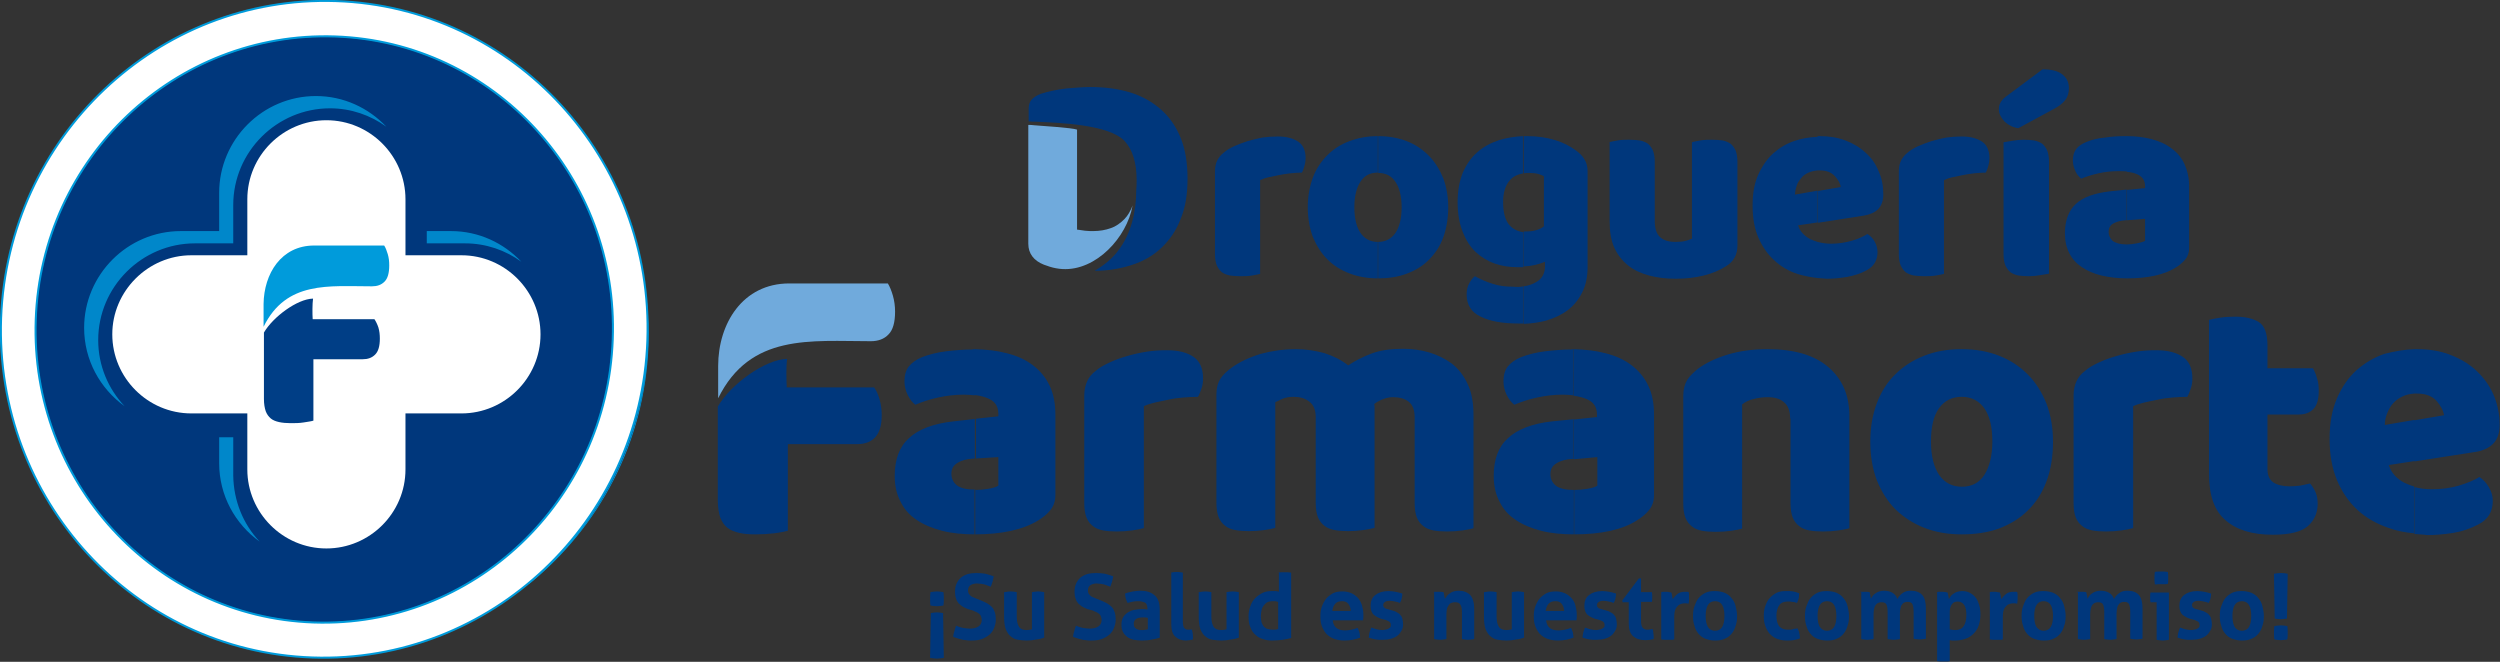 <!-- Generator: Adobe Illustrator 21.1.0, SVG Export Plug-In  -->
<svg version="1.1"
	 xmlns="http://www.w3.org/2000/svg" xmlns:xlink="http://www.w3.org/1999/xlink" xmlns:a="http://ns.adobe.com/AdobeSVGViewerExtensions/3.0/"
	 x="0px" y="0px" width="692.4px" height="183.3px" viewBox="0 0 692.4 183.3" style="enable-background:new 0 0 692.4 183.3;"
	 xml:space="preserve">
<rect x="0" y="0" width="692.4" height="183.3" fill="#333333" stroke="none"/>
<style type="text/css">
	.st0{fill-rule:evenodd;clip-rule:evenodd;fill:#00377C;}
	.st1{fill-rule:evenodd;clip-rule:evenodd;fill:#70AADC;}
	.st2{fill-rule:evenodd;clip-rule:evenodd;fill:#00377C;stroke:#009BDB;stroke-width:0.216;stroke-miterlimit:22.926;}
	.st3{fill-rule:evenodd;clip-rule:evenodd;fill:#FFFFFF;stroke:#009BDB;stroke-width:0.567;stroke-miterlimit:22.926;}
	.st4{fill-rule:evenodd;clip-rule:evenodd;fill:#FFFFFF;}
	.st5{fill-rule:evenodd;clip-rule:evenodd;fill:#003E86;}
	.st6{fill-rule:evenodd;clip-rule:evenodd;fill:#009BDB;}
	.st7{fill-rule:evenodd;clip-rule:evenodd;fill:#0087CA;}
</style>
<defs>
</defs>
<g>
	<g>
		<path class="st0" d="M668.7,147.9v-13c1.5,0.4,3.1,0.6,4.8,0.6c2.6,0,5.1-0.3,7.5-1c2.3-0.7,4.3-1.5,5.7-2.4
			c1,0.7,1.9,1.6,2.6,2.8c0.7,1.2,1.1,2.4,1.1,3.8c0,3-1.3,5.2-4.1,6.6c-2.1,1.1-4.4,1.9-6.9,2.3c-2.6,0.4-5,0.6-7.2,0.6
			C671,148,669.8,148,668.7,147.9L668.7,147.9z M668.7,127.8v-11.4l8.2-1.4c-0.2-1.3-0.9-2.6-2.1-4c-1.2-1.3-3-2-5.4-2
			c-0.2,0-0.5,0-0.7,0V96.7c0.2,0,0.5,0,0.7,0c3.4,0,6.5,0.5,9.3,1.6c2.8,1.1,5.2,2.5,7.2,4.4c2,1.9,3.6,4.1,4.7,6.6
			c1.1,2.6,1.7,5.4,1.7,8.4c0,2.2-0.6,4-1.8,5.2c-1.2,1.2-2.9,2-5.1,2.3L668.7,127.8z M668.7,96.7V109c-1.2,0.1-2.3,0.3-3.3,0.8
			c-1.1,0.5-2,1.2-2.7,2c-0.7,0.8-1.2,1.8-1.6,2.8c-0.4,1-0.6,2.1-0.6,3.1l8.2-1.4v11.4l-7.1,1.1c0.7,2.2,2.2,3.8,4.3,4.9
			c0.9,0.4,1.8,0.8,2.7,1v13c-2.5-0.2-4.9-0.7-7.1-1.5c-3.2-1.1-6.1-2.7-8.5-4.9c-2.4-2.2-4.3-4.9-5.7-8.2
			c-1.4-3.3-2.1-7.2-2.1-11.6c0-4.4,0.7-8.1,2.1-11.3s3.2-5.7,5.4-7.7c2.3-2,4.8-3.5,7.7-4.5C663.2,97.3,665.9,96.8,668.7,96.7
			L668.7,96.7z M543.3,148v-13.2l0.1,0c2.7,0,4.8-1.1,6.2-3.3c1.4-2.2,2.2-5.3,2.2-9.2c0-4-0.7-7-2.2-9.2c-1.5-2.1-3.6-3.2-6.3-3.2
			V96.7c3.8,0,7.2,0.6,10.3,1.8c3.1,1.2,5.7,2.9,8,5.2c2.2,2.2,3.9,4.9,5.2,8.1c1.2,3.2,1.8,6.7,1.8,10.5c0,4.1-0.6,7.8-1.8,11
			c-1.2,3.2-2.9,5.9-5.2,8.1c-2.2,2.2-4.9,3.8-8,5C550.5,147.5,547,148,543.3,148L543.3,148z M590.6,146.3c-0.6,0.2-1.7,0.4-3,0.6
			c-1.4,0.2-2.8,0.3-4.3,0.3c-1.4,0-2.7-0.1-3.8-0.3c-1.1-0.2-2.1-0.6-2.8-1.2c-0.8-0.6-1.4-1.4-1.8-2.4c-0.4-1-0.6-2.4-0.6-4v-29.8
			c0-1.5,0.3-2.8,0.8-3.9c0.5-1.1,1.3-2.1,2.4-2.9c1-0.9,2.3-1.6,3.8-2.3c1.5-0.7,3.1-1.3,4.9-1.8c1.7-0.5,3.5-0.9,5.4-1.2
			c1.9-0.3,3.7-0.4,5.6-0.4c3.1,0,5.5,0.6,7.3,1.8c1.8,1.2,2.7,3.2,2.7,6c0,0.9-0.1,1.8-0.4,2.7c-0.3,0.9-0.6,1.7-1,2.4
			c-1.4,0-2.7,0.1-4.1,0.2c-1.4,0.1-2.8,0.3-4.1,0.6c-1.4,0.3-2.6,0.5-3.8,0.8c-1.2,0.3-2.2,0.6-3,1V146.3L590.6,146.3z M628,129.9
			c0,1.7,0.5,2.9,1.6,3.7c1.1,0.7,2.6,1.1,4.5,1.1c1,0,2-0.1,3-0.2c1-0.2,1.9-0.4,2.7-0.6c0.6,0.7,1.1,1.5,1.5,2.4
			c0.4,0.9,0.6,2,0.6,3.2c0,2.5-0.9,4.6-2.7,6.2c-1.8,1.6-5.1,2.4-9.7,2.4c-5.7,0-10-1.3-13.1-4c-3.1-2.6-4.6-6.9-4.6-12.9V88.6
			c0.7-0.2,1.7-0.4,3-0.6c1.3-0.2,2.7-0.3,4.2-0.3c2.8,0,5,0.5,6.6,1.5c1.6,1,2.4,3.2,2.4,6.5v6.3h12.6c0.4,0.7,0.8,1.6,1.1,2.7
			c0.4,1.1,0.5,2.3,0.5,3.6c0,2.3-0.5,4-1.5,5s-2.3,1.5-4,1.5H628V129.9z M543.3,96.7v13.2c-2.7,0-4.8,1.1-6.3,3.2
			c-1.5,2.1-2.2,5.2-2.2,9.2c0,4,0.8,7.1,2.3,9.3c1.5,2.1,3.6,3.2,6.2,3.2V148c-3.8,0-7.2-0.6-10.3-1.8c-3.1-1.2-5.7-2.9-8-5.1
			c-2.2-2.2-3.9-4.9-5.2-8.1c-1.2-3.2-1.8-6.7-1.8-10.7c0-3.9,0.6-7.4,1.8-10.6c1.2-3.2,2.9-5.9,5.2-8.1c2.2-2.2,4.9-3.9,8-5.1
			C536,97.3,539.5,96.7,543.3,96.7L543.3,96.7z M435.9,148v-12.3h0c1.1,0,2.3-0.1,3.6-0.3c1.3-0.2,2.3-0.5,2.9-0.9v-7.9l-6.6,0.6
			v-11l6.5-0.7v-0.7c0-1.9-0.8-3.3-2.5-4.1c-1-0.5-2.4-0.9-4-1.1V96.7c3.2,0.1,6.1,0.4,8.7,1.1c2.9,0.7,5.3,1.8,7.3,3.3
			c2,1.5,3.6,3.4,4.7,5.7c1.1,2.3,1.6,5,1.6,8.1v22.2c0,1.7-0.5,3.1-1.4,4.2c-0.9,1.1-2,2-3.3,2.8C449.4,146.7,443.5,148,435.9,148
			L435.9,148L435.9,148z M495.8,115.9c0-2.1-0.6-3.6-1.7-4.5c-1.1-1-2.7-1.4-4.6-1.4c-1.3,0-2.6,0.2-3.8,0.5
			c-1.3,0.3-2.3,0.8-3.2,1.5v34.4c-0.6,0.2-1.7,0.4-3,0.6c-1.4,0.2-2.8,0.3-4.3,0.3c-1.4,0-2.7-0.1-3.8-0.3
			c-1.1-0.2-2.1-0.6-2.8-1.2c-0.8-0.6-1.4-1.4-1.8-2.4c-0.4-1-0.6-2.4-0.6-4v-29.8c0-1.8,0.4-3.2,1.1-4.4c0.7-1.1,1.8-2.1,3-3.1
			c2.2-1.6,4.9-2.9,8.2-3.9c3.3-1,7-1.5,11-1.5c7.3,0,12.9,1.6,16.8,4.9c3.9,3.3,5.9,7.8,5.9,13.6v31.1c-0.6,0.2-1.7,0.4-3,0.6
			c-1.4,0.2-2.8,0.3-4.3,0.3c-1.4,0-2.7-0.1-3.8-0.3c-1.1-0.2-2.1-0.6-2.8-1.2c-0.8-0.6-1.4-1.4-1.8-2.4c-0.4-1-0.6-2.4-0.6-4V115.9
			z M270,135.7c1.1,0,2.3-0.1,3.6-0.3c1.3-0.2,2.3-0.5,2.9-0.9v-7.9L270,127v-11l6.5-0.7v-0.7c0-1.9-0.8-3.3-2.5-4.1
			c-1-0.5-2.4-0.9-4-1.1V96.7c3.2,0.1,6.1,0.4,8.7,1.1c2.9,0.7,5.3,1.8,7.3,3.3c2,1.5,3.6,3.4,4.7,5.7c1.1,2.3,1.6,5,1.6,8.1v22.2
			c0,1.7-0.5,3.1-1.4,4.2c-0.9,1.1-2,2-3.3,2.8c-4.2,2.6-10.1,3.9-17.7,3.9V135.7L270,135.7z M435.9,96.7v12.8
			c-0.9-0.1-2-0.2-3.1-0.2c-2.4,0-4.8,0.3-7.1,0.8c-2.3,0.5-4.4,1.2-6.3,2c-0.8-0.6-1.5-1.5-2.1-2.7c-0.6-1.2-0.9-2.5-0.9-3.8
			c0-1.7,0.4-3.1,1.2-4.1c0.8-1,2-1.9,3.7-2.6c1.9-0.7,4.1-1.3,6.6-1.6c2.5-0.3,4.9-0.5,7.2-0.5C435.4,96.7,435.7,96.7,435.9,96.7
			L435.9,96.7z M435.9,116.1v11l-0.4,0c-1.8,0.1-3.3,0.5-4.4,1.2c-1.2,0.7-1.7,1.7-1.7,3c0,1.3,0.5,2.4,1.5,3.2
			c1,0.8,2.7,1.2,5.1,1.2V148c-3.4,0-6.5-0.3-9.2-1c-2.7-0.7-5.1-1.7-7-3c-2-1.3-3.5-3-4.5-5.1c-1.1-2.1-1.6-4.4-1.6-7.1
			c0-4.6,1.3-8.1,4-10.5c2.6-2.4,6.7-4,12.2-4.6L435.9,116.1L435.9,116.1z M316.6,146.3c-0.6,0.2-1.7,0.4-3,0.6
			c-1.4,0.2-2.8,0.3-4.3,0.3c-1.4,0-2.7-0.1-3.8-0.3c-1.1-0.2-2.1-0.6-2.8-1.2c-0.8-0.6-1.4-1.4-1.8-2.4c-0.4-1-0.6-2.4-0.6-4v-29.8
			c0-1.5,0.3-2.8,0.8-3.9c0.5-1.1,1.3-2.1,2.4-2.9c1-0.9,2.3-1.6,3.8-2.3c1.5-0.7,3.1-1.3,4.9-1.8c1.7-0.5,3.5-0.9,5.4-1.2
			c1.9-0.3,3.7-0.4,5.6-0.4c3.1,0,5.5,0.6,7.3,1.8c1.8,1.2,2.7,3.2,2.7,6c0,0.9-0.1,1.8-0.4,2.7c-0.3,0.9-0.6,1.7-1,2.4
			c-1.4,0-2.7,0.1-4.1,0.2c-1.4,0.1-2.8,0.3-4.1,0.6c-1.3,0.3-2.6,0.5-3.8,0.8c-1.2,0.3-2.2,0.6-3,1V146.3L316.6,146.3z M359,96.7
			c2.6,0,5.2,0.4,7.8,1.1c2.5,0.8,4.7,1.9,6.6,3.4c1.9-1.3,4.1-2.4,6.5-3.3c2.4-0.9,5.3-1.3,8.7-1.3c2.4,0,4.8,0.3,7.2,1
			c2.3,0.7,4.4,1.7,6.3,3.1c1.8,1.4,3.3,3.3,4.4,5.7c1.1,2.3,1.6,5.2,1.6,8.6v31.3c-0.6,0.2-1.7,0.4-3,0.6c-1.4,0.2-2.8,0.3-4.3,0.3
			c-1.4,0-2.7-0.1-3.8-0.3c-1.1-0.2-2.1-0.6-2.8-1.2c-0.8-0.6-1.4-1.4-1.8-2.4c-0.4-1-0.6-2.4-0.6-4v-23.7c0-2-0.5-3.4-1.6-4.3
			c-1.1-0.9-2.6-1.3-4.4-1.3c-0.9,0-1.9,0.2-2.9,0.6c-1,0.4-1.8,0.9-2.3,1.3c0.1,0.3,0.1,0.5,0.1,0.7c0,0.2,0,0.4,0,0.6v33
			c-0.7,0.2-1.8,0.4-3.1,0.6c-1.4,0.2-2.8,0.3-4.2,0.3s-2.7-0.1-3.8-0.3c-1.1-0.2-2.1-0.6-2.8-1.2c-0.8-0.6-1.4-1.4-1.8-2.4
			c-0.4-1-0.6-2.4-0.6-4v-23.7c0-2-0.6-3.4-1.8-4.3c-1.2-0.9-2.6-1.3-4.3-1.3c-1.2,0-2.2,0.2-3,0.5c-0.8,0.4-1.5,0.7-2.1,1v34.8
			c-0.6,0.2-1.7,0.4-3,0.6c-1.4,0.2-2.8,0.3-4.3,0.3c-1.4,0-2.7-0.1-3.8-0.3c-1.1-0.2-2.1-0.6-2.8-1.2c-0.8-0.6-1.4-1.4-1.8-2.4
			c-0.4-1-0.6-2.4-0.6-4v-30c0-1.8,0.4-3.2,1.1-4.3c0.7-1.1,1.8-2.1,3-3c2.2-1.6,4.9-2.9,8.2-3.9C352.1,97.2,355.5,96.7,359,96.7z
			 M270,127l-0.4,0c-1.8,0.1-3.3,0.5-4.4,1.2c-1.2,0.7-1.7,1.7-1.7,3c0,1.3,0.5,2.4,1.5,3.2c1,0.8,2.7,1.2,5.1,1.2V148
			c-3.4,0-6.5-0.3-9.2-1c-2.7-0.7-5.1-1.7-7-3c-2-1.3-3.5-3-4.5-5.1c-1.1-2.1-1.6-4.4-1.6-7.1c0-4.6,1.3-8.1,4-10.5
			c2.6-2.4,6.7-4,12.3-4.6l6.2-0.7V127L270,127z M270,96.7v12.8c-0.9-0.1-2-0.2-3.1-0.2c-2.4,0-4.8,0.3-7.1,0.8
			c-2.3,0.5-4.4,1.2-6.3,2c-0.8-0.6-1.5-1.5-2.1-2.7c-0.6-1.2-0.9-2.5-0.9-3.8c0-1.7,0.4-3.1,1.2-4.1c0.8-1,2-1.9,3.7-2.6
			c1.9-0.7,4.1-1.3,6.6-1.6c2.5-0.3,4.9-0.5,7.2-0.5C269.5,96.7,269.8,96.7,270,96.7z"/>
		<g>
			<path class="st0" d="M218,99.4c-0.3,2.1-0.2,5.8-0.1,7.9h24.2c0.6,0.8,1.1,1.9,1.5,3.3c0.4,1.4,0.6,2.8,0.6,4.3
				c0,2.9-0.6,4.9-1.8,6.2c-1.2,1.3-2.9,1.9-4.9,1.9h-19.3v24c-0.8,0.2-2.1,0.5-3.8,0.7c-1.7,0.2-3.4,0.3-5.1,0.3
				c-1.7,0-3.2-0.1-4.5-0.4c-1.3-0.3-2.4-0.7-3.3-1.4c-0.9-0.7-1.5-1.6-2-2.8c-0.4-1.2-0.7-2.8-0.7-4.8v-26
				C202.3,106.5,211.9,99.5,218,99.4z"/>
			<path class="st1" d="M245.9,78.5c0.5,0.8,1,2,1.4,3.4c0.4,1.4,0.6,2.9,0.6,4.4c0,3-0.6,5.1-1.8,6.3c-1.2,1.3-2.9,1.9-4.9,1.9
				c-16.7,0-33.4-2.2-42.3,15.8v-8.9c0-11.8,6.8-22.9,19.7-22.9H245.9z"/>
		</g>
	</g>
	<g>
		<path class="st0" d="M589.1,37.7c2.4,0,4.7,0.3,6.7,0.8c2.2,0.6,4.1,1.4,5.6,2.6c1.6,1.1,2.8,2.6,3.6,4.3c0.8,1.8,1.3,3.8,1.3,6.2
			v17.1c0,1.3-0.4,2.4-1.1,3.2c-0.7,0.8-1.6,1.6-2.6,2.2c-3.2,2-7.7,3-13.6,3v-9.4c0.8,0,1.8-0.1,2.8-0.3c1-0.2,1.8-0.4,2.3-0.7
			v-6.1l-5,0.4v-8.4l5-0.5v-0.5c0-1.5-0.6-2.5-1.9-3.2c-0.8-0.4-1.8-0.7-3.1-0.8V37.7z M588.5,37.7c0.2,0,0.4,0,0.6,0v9.8
			c-0.7-0.1-1.5-0.1-2.4-0.1c-1.9,0-3.7,0.2-5.5,0.6c-1.8,0.4-3.4,0.9-4.8,1.5c-0.6-0.5-1.2-1.2-1.6-2.1c-0.4-0.9-0.7-1.9-0.7-2.9
			c0-1.3,0.3-2.4,0.9-3.2c0.6-0.8,1.6-1.5,2.9-2c1.4-0.6,3.1-1,5.1-1.2C585,37.8,586.8,37.7,588.5,37.7L588.5,37.7z M589.1,77.1
			c-2.6,0-5-0.3-7.1-0.8c-2.1-0.5-3.9-1.3-5.4-2.3c-1.5-1-2.7-2.3-3.5-3.9c-0.8-1.6-1.2-3.4-1.2-5.5c0-3.5,1-6.2,3-8.1
			c2-1.9,5.2-3,9.4-3.5l4.7-0.5V61l-0.3,0c-1.4,0.1-2.5,0.4-3.4,0.9c-0.9,0.5-1.3,1.3-1.3,2.3c0,1,0.4,1.8,1.1,2.5
			c0.8,0.6,2.1,1,3.9,1V77.1z"/>
		<path class="st0" d="M567.5,75.8c-0.5,0.1-1.3,0.2-2.4,0.4c-1.1,0.2-2.1,0.3-3.2,0.3c-1.1,0-2.1-0.1-2.9-0.2
			c-0.9-0.2-1.6-0.5-2.2-0.9c-0.6-0.5-1-1.1-1.4-1.9c-0.3-0.8-0.5-1.8-0.5-3.1v-31c0.5-0.1,1.3-0.2,2.4-0.4c1.1-0.2,2.1-0.3,3.2-0.3
			c1.1,0,2.1,0.1,2.9,0.2c0.9,0.2,1.6,0.5,2.2,0.9c0.6,0.5,1,1.1,1.4,1.9c0.3,0.8,0.5,1.8,0.5,3.1V75.8z"/>
		<path class="st0" d="M565.7,19.2c2.6,0,4.4,0.5,5.6,1.5c1.2,1,1.7,2.2,1.7,3.7c0,1.3-0.3,2.4-1,3.3c-0.7,0.9-1.8,1.8-3.4,2.6
			l-9.6,5.2c-1.5-0.2-2.7-0.8-3.8-1.8c-1-1.1-1.6-2.2-1.6-3.4c0-0.6,0.1-1.2,0.4-1.8c0.3-0.6,0.8-1.2,1.5-1.7L565.7,19.2z"/>
		<path class="st0" d="M538.5,75.8c-0.5,0.2-1.3,0.3-2.3,0.5c-1.1,0.2-2.2,0.2-3.3,0.2c-1.1,0-2.1-0.1-2.9-0.2
			c-0.9-0.2-1.6-0.5-2.2-0.9c-0.6-0.5-1-1.1-1.4-1.9c-0.3-0.8-0.5-1.8-0.5-3.1V47.5c0-1.2,0.2-2.2,0.6-3c0.4-0.8,1-1.6,1.8-2.2
			c0.8-0.7,1.8-1.3,2.9-1.8c1.2-0.5,2.4-1,3.7-1.4c1.3-0.4,2.7-0.7,4.1-1c1.4-0.2,2.9-0.3,4.3-0.3c2.4,0,4.2,0.5,5.6,1.4
			c1.4,0.9,2.1,2.5,2.1,4.6c0,0.7-0.1,1.4-0.3,2.1c-0.2,0.7-0.4,1.3-0.7,1.9c-1,0-2.1,0.1-3.2,0.2c-1.1,0.1-2.1,0.3-3.2,0.5
			c-1,0.2-2,0.4-2.9,0.6c-0.9,0.2-1.7,0.5-2.3,0.8V75.8z"/>
		<path class="st0" d="M504,47.2c-0.2,0-0.4,0-0.6,0v-9.5c0.2,0,0.4,0,0.6,0c2.6,0,5,0.4,7.1,1.2c2.1,0.8,4,1.9,5.6,3.4
			c1.6,1.4,2.8,3.1,3.6,5.1c0.9,2,1.3,4.1,1.3,6.5c0,1.7-0.5,3-1.4,4c-0.9,0.9-2.2,1.5-3.9,1.8l-12.8,2v-8.8l6.3-1.1
			c-0.1-1-0.7-2-1.6-3C507.2,47.7,505.8,47.2,504,47.2L504,47.2z M503.4,77V67c1.1,0.3,2.4,0.5,3.7,0.5c2,0,3.9-0.3,5.7-0.8
			c1.8-0.5,3.3-1.2,4.4-1.9c0.8,0.5,1.5,1.2,2,2.1c0.5,0.9,0.8,1.9,0.8,2.9c0,2.3-1,4-3.1,5.1c-1.6,0.9-3.4,1.4-5.3,1.8
			c-2,0.3-3.8,0.5-5.6,0.5C505.1,77.1,504.3,77.1,503.4,77z M503.4,47.2c-1,0.1-1.8,0.3-2.5,0.6c-0.9,0.4-1.6,0.9-2.1,1.6
			c-0.5,0.6-1,1.3-1.2,2.1c-0.3,0.8-0.4,1.6-0.5,2.4l6.3-1.1v8.8l-5.4,0.8c0.5,1.7,1.7,2.9,3.3,3.8c0.7,0.3,1.4,0.6,2.1,0.8v10
			c-1.9-0.2-3.8-0.6-5.5-1.1c-2.5-0.8-4.7-2.1-6.5-3.8c-1.9-1.7-3.3-3.8-4.4-6.3c-1.1-2.5-1.6-5.5-1.6-8.9c0-3.4,0.5-6.2,1.6-8.6
			c1.1-2.4,2.5-4.4,4.2-5.9c1.7-1.5,3.7-2.7,5.9-3.4c2-0.7,4.1-1,6.3-1.1V47.2z"/>
		<path class="st0" d="M445.7,39.4c0.5-0.2,1.3-0.3,2.3-0.5c1.1-0.2,2.2-0.2,3.3-0.2c1.1,0,2.1,0.1,2.9,0.2c0.9,0.2,1.6,0.5,2.2,0.9
			c0.6,0.5,1,1.1,1.4,1.9c0.3,0.8,0.5,1.8,0.5,3.1v16.4c0,2.1,0.5,3.6,1.5,4.5c1,0.9,2.4,1.3,4.3,1.3c1.1,0,2.1-0.1,2.8-0.3
			c0.7-0.2,1.3-0.4,1.7-0.6V39.4c0.5-0.2,1.3-0.3,2.3-0.5c1.1-0.2,2.2-0.2,3.3-0.2c1.1,0,2.1,0.1,2.9,0.2c0.9,0.2,1.6,0.5,2.2,0.9
			c0.6,0.5,1,1.1,1.4,1.9c0.3,0.8,0.5,1.8,0.5,3.1V68c0,2.5-1,4.4-3.1,5.7c-1.7,1.1-3.8,2-6.2,2.6c-2.4,0.6-5,0.9-7.8,0.9
			c-2.7,0-5.1-0.3-7.4-0.9c-2.2-0.6-4.2-1.5-5.8-2.8c-1.6-1.3-2.9-2.9-3.8-4.9c-0.9-2-1.3-4.4-1.3-7.3V39.4z"/>
		<path class="st0" d="M427.6,48.8c-0.3-0.2-0.9-0.4-1.5-0.6c-0.7-0.2-1.5-0.3-2.5-0.3c-0.6,0-1.1,0-1.6,0.1V37.7c0.3,0,0.7,0,1,0
			c2.8,0,5.4,0.4,7.7,1.1c2.3,0.7,4.2,1.7,5.8,2.9c1,0.7,1.8,1.5,2.3,2.4c0.6,0.9,0.9,2,0.9,3.4V74c0,2.7-0.5,5-1.5,7
			c-1,2-2.3,3.6-4,4.9c-1.7,1.3-3.7,2.2-6,2.9c-1.9,0.5-4,0.8-6.2,0.9V79.3c1.4-0.2,2.5-0.6,3.5-1.2c1.6-0.9,2.4-2.4,2.4-4.4v-1.2
			c-1.7,0.7-3.6,1.2-5.9,1.3v-9.7c0.3,0,0.5,0,0.8,0c2,0,3.6-0.5,4.8-1.4V48.8z M421.9,48c-1.6,0.3-2.9,0.9-3.8,2
			c-1.2,1.4-1.8,3.4-1.8,6c0,2.9,0.6,5.1,1.8,6.4c1,1.1,2.3,1.7,3.8,1.9v9.7c-0.5,0-1,0-1.6,0c-2.2,0-4.3-0.3-6.3-1
			c-2-0.7-3.8-1.8-5.3-3.2c-1.5-1.4-2.7-3.3-3.6-5.6c-0.9-2.3-1.4-5-1.4-8.2c0-3.1,0.5-5.8,1.4-8.1c1-2.3,2.3-4.2,4-5.7
			c1.7-1.5,3.7-2.6,6.1-3.4c2-0.6,4.3-1,6.6-1.1V48L421.9,48z M421.9,79.3v10.3c-0.4,0-0.8,0-1.2,0c-4.5,0-8-0.6-10.6-1.9
			c-2.6-1.2-3.9-3.3-3.9-6.1c0-1.2,0.2-2.2,0.7-3.1c0.5-0.9,1-1.6,1.6-2c1.4,0.8,3,1.5,4.9,2.1c1.8,0.6,3.7,0.8,5.6,0.8
			C420.1,79.5,421.1,79.5,421.9,79.3z"/>
		<path class="st0" d="M381.6,67L381.6,67c2.1,0,3.7-0.8,4.9-2.5c1.1-1.7,1.7-4,1.7-7.1c0-3-0.6-5.4-1.7-7c-1.1-1.7-2.7-2.5-4.8-2.5
			V37.7c2.9,0,5.6,0.5,7.9,1.4c2.4,0.9,4.4,2.3,6.1,4c1.7,1.7,3,3.8,4,6.2c0.9,2.4,1.4,5.1,1.4,8.1c0,3.1-0.5,6-1.4,8.4
			c-0.9,2.5-2.3,4.5-4,6.2c-1.7,1.7-3.7,2.9-6.1,3.8c-2.4,0.9-5,1.3-7.9,1.3V67z M375.1,57.4c0,3.1,0.6,5.5,1.7,7.1
			c1.1,1.6,2.7,2.5,4.8,2.5v10.1h0c-2.9,0-5.6-0.5-7.9-1.4c-2.4-0.9-4.4-2.2-6.1-3.9c-1.7-1.7-3-3.8-4-6.2c-0.9-2.4-1.4-5.2-1.4-8.2
			c0-3,0.5-5.7,1.4-8.2c0.9-2.4,2.3-4.5,4-6.2c1.7-1.7,3.7-3,6.1-3.9c2.4-0.9,5-1.4,7.9-1.4h0v10.1h0c-2.1,0-3.7,0.8-4.8,2.5
			C375.7,52,375.1,54.3,375.1,57.4z"/>
		<path class="st0" d="M349.1,75.8c-0.5,0.2-1.3,0.3-2.3,0.5c-1.1,0.2-2.2,0.2-3.3,0.2c-1.1,0-2.1-0.1-2.9-0.2
			c-0.9-0.2-1.6-0.5-2.2-0.9c-0.6-0.5-1-1.1-1.4-1.9c-0.3-0.8-0.5-1.8-0.5-3.1V47.5c0-1.2,0.2-2.2,0.6-3c0.4-0.8,1-1.6,1.8-2.2
			c0.8-0.7,1.8-1.3,2.9-1.8c1.2-0.5,2.4-1,3.7-1.4c1.3-0.4,2.7-0.7,4.1-1c1.4-0.2,2.9-0.3,4.3-0.3c2.4,0,4.2,0.5,5.6,1.4
			c1.4,0.9,2.1,2.5,2.1,4.6c0,0.7-0.1,1.4-0.3,2.1c-0.2,0.7-0.4,1.3-0.7,1.9c-1,0-2.1,0.1-3.2,0.2c-1.1,0.1-2.1,0.3-3.2,0.5
			c-1,0.2-2,0.4-2.9,0.6c-0.9,0.2-1.7,0.5-2.3,0.8V75.8z"/>
		<path class="st0" d="M314.7,52.6c0.1-0.8,0.1-1.7,0.1-2.7c0-4.8-1.1-8.4-3.3-10.8c-4.3-4.7-18.5-5.1-24.9-5.4
			c-0.6,0-1.1,0-1.7-0.1l0,0v-3.5c0-1.1,0.3-2,0.9-2.6c0.6-0.6,1.4-1.1,2.4-1.5c2.2-0.7,4.6-1.2,7.1-1.5c2.5-0.2,4.7-0.4,6.7-0.4
			c4,0,7.7,0.5,11,1.5c3.3,1,6.1,2.6,8.5,4.7c2.4,2.1,4.2,4.7,5.5,7.9c1.3,3.2,1.9,7,1.9,11.3c0,4.3-0.6,8-1.9,11.1
			c-1.2,3.2-3,5.8-5.3,8c-2.3,2.2-5.1,3.8-8.3,4.8c-3.1,1-6.5,1.6-10.2,1.6c2.5-1.5,4.8-3.3,6.5-5.6
			C313.3,64.7,314.7,58.6,314.7,52.6z"/>
		<path class="st1" d="M298.4,63.6c0.6,0.1,1.3,0.2,2.1,0.3c0.8,0.1,1.6,0.1,2.3,0.1c1.8,0,3.4-0.3,4.8-0.8c1.5-0.5,2.7-1.4,3.8-2.5
			c1-1,1.7-2.3,2.3-3.8c-0.1,0.5-0.3,1.1-0.4,1.7c-2.4,8.8-11.4,17.5-20.8,15.7c-1.2-0.2-2.3-0.6-3.4-1c-2.8-1.1-4.3-3.1-4.3-5.8
			V34.6c0.5,0,1.1,0,1.7,0.1c1.2,0.1,10.6,0.7,11.8,1.2V63.6z"/>
	</g>
	<g>
		<path class="st0" d="M257.8,169.8c0.6-0.1,1.1-0.2,1.7-0.2c0.5,0,1.1,0.1,1.7,0.2l0.2,12.4c-0.6,0.1-1.3,0.2-1.9,0.2
			c-0.6,0-1.3-0.1-1.9-0.2L257.8,169.8L257.8,169.8z M257.7,167.7c-0.1-0.6-0.1-1.2-0.1-1.8c0-0.6,0-1.2,0.1-1.9
			c0.6-0.1,1.2-0.2,1.8-0.2c0.6,0,1.2,0.1,1.8,0.2c0.1,0.6,0.1,1.3,0.1,1.8c0,0.6,0,1.3-0.1,1.9c-0.6,0.1-1.2,0.2-1.8,0.2
			C258.9,167.9,258.3,167.8,257.7,167.7L257.7,167.7z M268.1,168.7c-0.6-0.2-1.1-0.5-1.5-0.7c-0.4-0.3-0.8-0.6-1.1-0.9
			c-0.3-0.4-0.6-0.8-0.7-1.3c-0.2-0.5-0.3-1.1-0.3-1.8c0-0.9,0.1-1.6,0.4-2.3c0.3-0.7,0.7-1.2,1.2-1.7c0.5-0.4,1.2-0.8,1.9-1
			c0.7-0.2,1.6-0.3,2.5-0.3c0.8,0,1.6,0.1,2.4,0.2c0.7,0.2,1.5,0.4,2.3,0.7c-0.1,1-0.4,1.9-0.8,2.9c-0.2-0.1-0.5-0.2-0.8-0.3
			c-0.3-0.1-0.5-0.2-0.8-0.3c-0.3-0.1-0.6-0.1-1-0.2c-0.4,0-0.8-0.1-1.2-0.1c-0.3,0-0.6,0-0.9,0.1c-0.3,0.1-0.5,0.1-0.8,0.3
			c-0.2,0.1-0.4,0.3-0.6,0.6c-0.1,0.3-0.2,0.6-0.2,1c0,0.3,0.1,0.6,0.2,0.8c0.1,0.2,0.3,0.4,0.5,0.6c0.2,0.2,0.4,0.3,0.7,0.4
			c0.2,0.1,0.5,0.2,0.7,0.3l1.5,0.6c0.6,0.3,1.2,0.5,1.7,0.8c0.5,0.3,0.9,0.6,1.3,1c0.4,0.4,0.6,0.9,0.8,1.4
			c0.2,0.6,0.3,1.3,0.3,2.1c0,0.9-0.2,1.6-0.5,2.4c-0.3,0.7-0.7,1.3-1.3,1.8c-0.6,0.5-1.3,0.9-2.1,1.2c-0.8,0.3-1.8,0.4-2.9,0.4
			c-0.5,0-1,0-1.5-0.1c-0.4,0-0.8-0.1-1.2-0.2c-0.4-0.1-0.8-0.2-1.1-0.3c-0.4-0.1-0.8-0.3-1.2-0.4c0-0.5,0.1-1,0.3-1.5
			c0.1-0.5,0.3-1.1,0.5-1.6c0.7,0.3,1.3,0.5,1.9,0.6c0.6,0.1,1.3,0.2,1.9,0.2c1,0,1.8-0.2,2.4-0.6c0.6-0.4,0.9-1,0.9-1.8
			c0-0.4-0.1-0.7-0.2-1c-0.1-0.3-0.3-0.5-0.5-0.7c-0.2-0.2-0.5-0.3-0.8-0.5c-0.3-0.1-0.6-0.2-0.9-0.4L268.1,168.7L268.1,168.7z
			 M278.2,164c0.6-0.1,1.2-0.2,1.7-0.2c0.6,0,1.2,0.1,1.7,0.2v6.9c0,0.7,0.1,1.3,0.2,1.7c0.1,0.4,0.3,0.8,0.5,1.1
			c0.2,0.3,0.5,0.4,0.8,0.6c0.3,0.1,0.7,0.2,1.2,0.2c0.6,0,1.1-0.1,1.5-0.2V164c0.6-0.1,1.2-0.2,1.7-0.2c0.6,0,1.2,0.1,1.7,0.2v12.6
			c-0.5,0.2-1.2,0.4-2.1,0.5c-0.9,0.2-1.8,0.3-2.7,0.3c-0.8,0-1.6-0.1-2.4-0.2c-0.8-0.1-1.4-0.4-2-0.9c-0.6-0.4-1-1.1-1.4-1.9
			c-0.3-0.8-0.5-2-0.5-3.4V164L278.2,164z M301.2,168.7c-0.6-0.2-1.1-0.5-1.5-0.7c-0.4-0.3-0.8-0.6-1.1-0.9
			c-0.3-0.4-0.6-0.8-0.7-1.3c-0.2-0.5-0.3-1.1-0.3-1.8c0-0.9,0.1-1.6,0.4-2.3c0.3-0.7,0.7-1.2,1.2-1.7c0.5-0.4,1.2-0.8,1.9-1
			c0.7-0.2,1.6-0.3,2.5-0.3c0.8,0,1.6,0.1,2.4,0.2c0.7,0.2,1.5,0.4,2.3,0.7c-0.1,1-0.4,1.9-0.8,2.9c-0.2-0.1-0.5-0.2-0.8-0.3
			c-0.3-0.1-0.5-0.2-0.8-0.3c-0.3-0.1-0.6-0.1-1-0.2c-0.4,0-0.8-0.1-1.2-0.1c-0.3,0-0.6,0-0.8,0.1c-0.3,0.1-0.5,0.1-0.8,0.3
			c-0.2,0.1-0.4,0.3-0.6,0.6c-0.1,0.3-0.2,0.6-0.2,1c0,0.3,0.1,0.6,0.2,0.8c0.1,0.2,0.3,0.4,0.5,0.6c0.2,0.2,0.4,0.3,0.7,0.4
			c0.2,0.1,0.5,0.2,0.7,0.3l1.5,0.6c0.6,0.3,1.2,0.5,1.7,0.8c0.5,0.3,0.9,0.6,1.3,1c0.4,0.4,0.6,0.9,0.8,1.4
			c0.2,0.6,0.3,1.3,0.3,2.1c0,0.9-0.2,1.6-0.5,2.4c-0.3,0.7-0.7,1.3-1.3,1.8c-0.6,0.5-1.3,0.9-2.1,1.2c-0.8,0.3-1.8,0.4-2.9,0.4
			c-0.5,0-1,0-1.5-0.1c-0.4,0-0.8-0.1-1.2-0.2c-0.4-0.1-0.8-0.2-1.1-0.3c-0.4-0.1-0.8-0.3-1.2-0.4c0-0.5,0.1-1,0.3-1.5
			c0.1-0.5,0.3-1.1,0.5-1.6c0.7,0.3,1.3,0.5,1.9,0.6c0.6,0.1,1.3,0.2,1.9,0.2c1,0,1.8-0.2,2.4-0.6c0.6-0.4,0.9-1,0.9-1.8
			c0-0.4-0.1-0.7-0.2-1c-0.1-0.3-0.3-0.5-0.5-0.7c-0.2-0.2-0.5-0.3-0.8-0.5c-0.3-0.1-0.6-0.2-0.9-0.4L301.2,168.7L301.2,168.7z
			 M317.8,171.1c-0.2,0-0.4-0.1-0.6-0.1c-0.2,0-0.4,0-0.6,0c-0.8,0-1.4,0.1-1.9,0.4c-0.5,0.3-0.7,0.8-0.7,1.4c0,0.4,0.1,0.8,0.3,1
			c0.2,0.2,0.4,0.4,0.7,0.5c0.3,0.1,0.5,0.2,0.8,0.2c0.3,0,0.5,0,0.8,0c0.2,0,0.5,0,0.7-0.1c0.2,0,0.5-0.1,0.6-0.1V171.1
			L317.8,171.1z M317.8,168.5c0-0.4-0.1-0.7-0.2-1c-0.1-0.3-0.3-0.5-0.5-0.6c-0.2-0.1-0.5-0.2-0.9-0.3c-0.3-0.1-0.7-0.1-1.1-0.1
			c-0.9,0-1.8,0.2-2.8,0.5c-0.2-0.4-0.4-0.9-0.5-1.2c-0.1-0.4-0.2-0.9-0.2-1.4c0.7-0.3,1.4-0.4,2.2-0.6c0.7-0.1,1.4-0.2,2-0.2
			c1.7,0,3,0.4,4,1.3c1,0.8,1.4,2.2,1.4,4.1v7.6c-0.6,0.2-1.3,0.4-2.1,0.5c-0.8,0.2-1.7,0.3-2.8,0.3c-0.8,0-1.6-0.1-2.3-0.2
			c-0.7-0.2-1.3-0.4-1.8-0.8c-0.5-0.4-0.9-0.8-1.2-1.4c-0.3-0.6-0.4-1.2-0.4-2.1c0-0.8,0.2-1.5,0.5-2c0.3-0.5,0.8-1,1.3-1.3
			c0.5-0.3,1.1-0.6,1.8-0.7c0.7-0.1,1.3-0.2,2-0.2c0.5,0,1,0,1.6,0.1V168.5L317.8,168.5z M324.2,158.6c0.6-0.1,1.2-0.2,1.7-0.2
			c0.6,0,1.1,0.1,1.7,0.2v13.3c0,0.5,0,0.9,0.1,1.3c0.1,0.3,0.1,0.6,0.3,0.7c0.1,0.2,0.3,0.3,0.5,0.4c0.2,0.1,0.4,0.1,0.7,0.1
			c0.1,0,0.3,0,0.4,0c0.2,0,0.3,0,0.5-0.1c0.2,0.7,0.3,1.4,0.3,2c0,0.1,0,0.3,0,0.4c0,0.1,0,0.2,0,0.4c-0.3,0.1-0.6,0.1-0.9,0.2
			c-0.4,0-0.7,0.1-1,0.1c-1.3,0-2.3-0.4-3-1.1c-0.8-0.7-1.1-1.9-1.1-3.5V158.6L324.2,158.6z M332.1,164c0.6-0.1,1.2-0.2,1.7-0.2
			c0.6,0,1.2,0.1,1.7,0.2v6.9c0,0.7,0.1,1.3,0.2,1.7c0.1,0.4,0.3,0.8,0.5,1.1c0.2,0.3,0.5,0.4,0.8,0.6c0.3,0.1,0.7,0.2,1.2,0.2
			c0.6,0,1.1-0.1,1.5-0.2V164c0.6-0.1,1.2-0.2,1.7-0.2c0.6,0,1.2,0.1,1.7,0.2v12.6c-0.5,0.2-1.2,0.4-2.1,0.5
			c-0.9,0.2-1.8,0.3-2.7,0.3c-0.8,0-1.6-0.1-2.4-0.2c-0.8-0.1-1.4-0.4-2-0.9c-0.6-0.4-1-1.1-1.4-1.9c-0.3-0.8-0.5-2-0.5-3.4V164
			L332.1,164z M354,158.6c0.3-0.1,0.6-0.1,0.9-0.1c0.3,0,0.6,0,0.9,0c0.3,0,0.6,0,0.9,0c0.3,0,0.6,0.1,0.9,0.1v18.1
			c-0.8,0.2-1.6,0.4-2.4,0.5c-0.8,0.1-1.8,0.2-2.9,0.2c-0.9,0-1.7-0.1-2.5-0.4c-0.8-0.2-1.5-0.6-2.1-1.2c-0.6-0.5-1.1-1.2-1.4-2.1
			c-0.4-0.8-0.5-1.9-0.5-3.1c0-1,0.2-1.9,0.5-2.7c0.3-0.9,0.7-1.6,1.3-2.2c0.6-0.6,1.3-1.1,2.1-1.5c0.8-0.4,1.7-0.5,2.7-0.5
			c0.3,0,0.6,0,0.9,0c0.3,0,0.6,0.1,0.9,0.2V158.6L354,158.6z M354,166.7c-0.3-0.1-0.6-0.1-0.8-0.2c-0.2,0-0.5,0-0.8,0
			c-0.5,0-1,0.1-1.4,0.3c-0.4,0.2-0.7,0.5-1,0.9c-0.3,0.4-0.5,0.8-0.6,1.3c-0.1,0.5-0.2,1.1-0.2,1.6c0,0.7,0.1,1.3,0.2,1.8
			c0.2,0.5,0.4,0.9,0.7,1.2c0.3,0.3,0.6,0.5,1,0.6c0.4,0.1,0.8,0.2,1.3,0.2c0.3,0,0.5,0,0.8,0c0.2,0,0.5-0.1,0.8-0.2V166.7
			L354,166.7z M369.1,171.7c0.1,1,0.4,1.7,1,2.2c0.6,0.5,1.4,0.7,2.5,0.7c0.6,0,1.1-0.1,1.7-0.2c0.6-0.1,1.1-0.3,1.7-0.5
			c0.2,0.3,0.3,0.7,0.5,1.2c0.1,0.5,0.2,1,0.2,1.5c-1.3,0.5-2.7,0.8-4.3,0.8c-1.2,0-2.2-0.2-3-0.5c-0.8-0.3-1.5-0.8-2.1-1.4
			c-0.5-0.6-0.9-1.3-1.2-2.1c-0.3-0.8-0.4-1.7-0.4-2.7c0-1,0.1-1.9,0.4-2.7c0.3-0.8,0.7-1.6,1.2-2.2c0.5-0.6,1.2-1.1,1.9-1.5
			c0.8-0.4,1.7-0.5,2.7-0.5c0.9,0,1.7,0.2,2.4,0.5c0.7,0.3,1.3,0.8,1.8,1.3c0.5,0.6,0.8,1.2,1.1,2c0.2,0.8,0.4,1.6,0.4,2.5
			c0,0.3,0,0.6,0,1c0,0.3-0.1,0.6-0.1,0.7H369.1L369.1,171.7z M374.1,169.2c0-0.8-0.3-1.5-0.7-2c-0.4-0.5-1-0.7-1.7-0.7
			c-0.8,0-1.4,0.2-1.9,0.7c-0.4,0.5-0.7,1.1-0.8,2H374.1L374.1,169.2z M382.6,171.4c-0.9-0.3-1.6-0.7-2.2-1.2
			c-0.5-0.5-0.8-1.3-0.8-2.4c0-1.3,0.4-2.3,1.3-3c0.9-0.7,2.1-1.1,3.7-1.1c0.6,0,1.3,0.1,1.9,0.2c0.6,0.1,1.3,0.3,1.9,0.5
			c0,0.4-0.1,0.9-0.2,1.4c-0.1,0.5-0.3,0.9-0.5,1.2c-0.4-0.2-0.8-0.3-1.3-0.4c-0.5-0.1-1-0.2-1.5-0.2c-0.6,0-1,0.1-1.3,0.3
			c-0.3,0.2-0.5,0.5-0.5,0.8c0,0.4,0.1,0.6,0.3,0.8c0.2,0.2,0.5,0.3,0.9,0.4l1.4,0.4c0.5,0.1,0.9,0.3,1.2,0.5
			c0.4,0.2,0.7,0.4,0.9,0.7c0.3,0.3,0.5,0.6,0.6,1.1c0.1,0.4,0.2,0.9,0.2,1.5c0,0.6-0.1,1.2-0.4,1.7c-0.3,0.5-0.6,1-1.1,1.4
			c-0.5,0.4-1.1,0.7-1.8,0.9c-0.7,0.2-1.5,0.3-2.3,0.3c-0.4,0-0.8,0-1.1,0c-0.3,0-0.6-0.1-0.9-0.1c-0.3-0.1-0.6-0.1-0.9-0.2
			c-0.3-0.1-0.6-0.2-1-0.3c0-0.5,0.1-0.9,0.2-1.4c0.1-0.5,0.3-0.9,0.5-1.4c0.5,0.2,1.1,0.4,1.5,0.5c0.5,0.1,1,0.2,1.5,0.2
			c0.2,0,0.5,0,0.8-0.1c0.3,0,0.5-0.1,0.8-0.2c0.2-0.1,0.4-0.3,0.6-0.4c0.2-0.2,0.2-0.4,0.2-0.7c0-0.4-0.1-0.7-0.4-0.9
			c-0.2-0.2-0.6-0.3-1-0.5L382.6,171.4L382.6,171.4z M396.9,164c0.2-0.1,0.5-0.1,0.7-0.1c0.2,0,0.5,0,0.8,0c0.3,0,0.5,0,0.7,0
			c0.2,0,0.4,0.1,0.7,0.1c0,0.1,0.1,0.2,0.1,0.4c0,0.2,0.1,0.3,0.1,0.5c0,0.2,0.1,0.4,0.1,0.5c0,0.2,0,0.3,0.1,0.4
			c0.2-0.3,0.4-0.5,0.6-0.8c0.2-0.3,0.5-0.5,0.8-0.7c0.3-0.2,0.6-0.4,1-0.5c0.4-0.1,0.8-0.2,1.3-0.2c1.4,0,2.5,0.4,3.3,1.2
			c0.7,0.8,1.1,2.1,1.1,3.8v8.4c-0.6,0.1-1.2,0.2-1.7,0.2c-0.6,0-1.2-0.1-1.7-0.2v-7.4c0-0.9-0.1-1.6-0.4-2.1
			c-0.3-0.5-0.7-0.7-1.4-0.7c-0.3,0-0.6,0-0.9,0.1c-0.3,0.1-0.6,0.2-0.8,0.5c-0.2,0.2-0.4,0.6-0.6,1c-0.1,0.4-0.2,1-0.2,1.7v6.9
			c-0.6,0.1-1.2,0.2-1.7,0.2c-0.6,0-1.2-0.1-1.7-0.2V164L396.9,164z M411.1,164c0.6-0.1,1.2-0.2,1.7-0.2c0.6,0,1.2,0.1,1.7,0.2v6.9
			c0,0.7,0.1,1.3,0.2,1.7c0.1,0.4,0.3,0.8,0.5,1.1c0.2,0.3,0.5,0.4,0.8,0.6c0.3,0.1,0.7,0.2,1.2,0.2c0.6,0,1.1-0.1,1.5-0.2V164
			c0.6-0.1,1.2-0.2,1.7-0.2c0.6,0,1.2,0.1,1.7,0.2v12.6c-0.5,0.2-1.2,0.4-2.1,0.5c-0.9,0.2-1.8,0.3-2.7,0.3c-0.8,0-1.6-0.1-2.4-0.2
			c-0.8-0.1-1.4-0.4-2-0.9c-0.6-0.4-1-1.1-1.4-1.9c-0.3-0.8-0.5-2-0.5-3.4V164L411.1,164z M428.2,171.7c0.1,1,0.4,1.7,1,2.2
			c0.6,0.5,1.4,0.7,2.5,0.7c0.6,0,1.1-0.1,1.7-0.2c0.6-0.1,1.1-0.3,1.7-0.5c0.2,0.3,0.3,0.7,0.5,1.2c0.1,0.5,0.2,1,0.2,1.5
			c-1.3,0.5-2.7,0.8-4.3,0.8c-1.2,0-2.2-0.2-3-0.5c-0.8-0.3-1.5-0.8-2.1-1.4c-0.5-0.6-0.9-1.3-1.2-2.1c-0.3-0.8-0.4-1.7-0.4-2.7
			c0-1,0.1-1.9,0.4-2.7c0.3-0.8,0.7-1.6,1.2-2.2c0.5-0.6,1.2-1.1,1.9-1.5c0.8-0.4,1.7-0.5,2.7-0.5c0.9,0,1.7,0.2,2.4,0.5
			c0.7,0.3,1.3,0.8,1.8,1.3c0.5,0.6,0.9,1.2,1.1,2c0.2,0.8,0.4,1.6,0.4,2.5c0,0.3,0,0.6,0,1c0,0.3-0.1,0.6-0.1,0.7H428.2
			L428.2,171.7z M433.2,169.2c0-0.8-0.3-1.5-0.7-2c-0.4-0.5-1-0.7-1.7-0.7c-0.8,0-1.4,0.2-1.9,0.7c-0.4,0.5-0.7,1.1-0.8,2H433.2
			L433.2,169.2z M441.8,171.4c-0.9-0.3-1.6-0.7-2.2-1.2c-0.5-0.5-0.8-1.3-0.8-2.4c0-1.3,0.4-2.3,1.3-3c0.9-0.7,2.1-1.1,3.7-1.1
			c0.6,0,1.3,0.1,1.9,0.2c0.6,0.1,1.3,0.3,1.9,0.5c0,0.4-0.1,0.9-0.2,1.4c-0.1,0.5-0.3,0.9-0.5,1.2c-0.4-0.2-0.8-0.3-1.3-0.4
			c-0.5-0.1-1-0.2-1.5-0.2c-0.6,0-1,0.1-1.3,0.3c-0.3,0.2-0.5,0.5-0.5,0.8c0,0.4,0.1,0.6,0.3,0.8c0.2,0.2,0.5,0.3,0.9,0.4l1.4,0.4
			c0.5,0.1,0.9,0.3,1.2,0.5c0.4,0.2,0.7,0.4,0.9,0.7c0.3,0.3,0.5,0.6,0.6,1.1c0.1,0.4,0.2,0.9,0.2,1.5c0,0.6-0.1,1.2-0.4,1.7
			c-0.3,0.5-0.6,1-1.1,1.4c-0.5,0.4-1.1,0.7-1.8,0.9c-0.7,0.2-1.5,0.3-2.3,0.3c-0.4,0-0.8,0-1.1,0c-0.3,0-0.6-0.1-0.9-0.1
			c-0.3-0.1-0.6-0.1-0.9-0.2c-0.3-0.1-0.6-0.2-1-0.3c0-0.5,0.1-0.9,0.2-1.4c0.1-0.5,0.3-0.9,0.5-1.4c0.5,0.2,1.1,0.4,1.5,0.5
			c0.5,0.1,1,0.2,1.5,0.2c0.2,0,0.5,0,0.8-0.1c0.3,0,0.5-0.1,0.8-0.2c0.2-0.1,0.4-0.3,0.6-0.4c0.2-0.2,0.2-0.4,0.2-0.7
			c0-0.4-0.1-0.7-0.4-0.9c-0.2-0.2-0.6-0.3-1-0.5L441.8,171.4L441.8,171.4z M451,166.8h-1.6l-0.1-0.5l4.6-6.1h0.6v3.8h3
			c0,0.3,0.1,0.5,0.1,0.7c0,0.2,0,0.4,0,0.6c0,0.2,0,0.5,0,0.7c0,0.2,0,0.5-0.1,0.7h-3v5.1c0,0.5,0,0.9,0.1,1.3
			c0.1,0.3,0.2,0.6,0.4,0.8c0.2,0.2,0.3,0.3,0.6,0.4c0.2,0.1,0.5,0.1,0.8,0.1c0.2,0,0.5,0,0.7-0.1c0.2,0,0.4-0.1,0.6-0.1
			c0.1,0.3,0.2,0.7,0.2,1c0,0.3,0.1,0.7,0.1,0.9c0,0.2,0,0.3,0,0.5c0,0.1,0,0.2,0,0.4c-0.8,0.2-1.5,0.3-2.3,0.3
			c-1.5,0-2.6-0.4-3.4-1.1c-0.8-0.7-1.2-1.9-1.2-3.5V166.8L451,166.8z M460.1,164c0.2-0.1,0.5-0.1,0.7-0.1c0.2,0,0.5,0,0.7,0
			c0.2,0,0.5,0,0.7,0.1c0.2,0,0.5,0.1,0.7,0.1c0,0.1,0.1,0.2,0.1,0.4c0,0.2,0.1,0.3,0.1,0.5c0,0.2,0.1,0.4,0.1,0.5
			c0,0.2,0,0.3,0.1,0.4c0.4-0.5,0.8-1,1.3-1.4c0.5-0.4,1.2-0.6,2-0.6c0.2,0,0.4,0,0.6,0c0.2,0,0.4,0,0.5,0.1c0,0.2,0.1,0.4,0.1,0.6
			c0,0.2,0,0.4,0,0.7c0,0.3,0,0.6,0,0.9c0,0.3-0.1,0.7-0.1,1c-0.2,0-0.4-0.1-0.6-0.1c-0.2,0-0.4,0-0.4,0c-0.3,0-0.6,0-0.9,0.1
			c-0.3,0.1-0.7,0.2-1,0.5c-0.3,0.3-0.6,0.6-0.8,1.1c-0.2,0.5-0.3,1.2-0.3,2.1v6.2c-0.3,0.1-0.6,0.1-0.9,0.1c-0.3,0-0.6,0-0.9,0
			c-0.3,0-0.6,0-0.9,0c-0.3,0-0.6-0.1-0.9-0.1V164L460.1,164z M475,177.4c-1,0-1.9-0.2-2.7-0.5c-0.8-0.3-1.4-0.8-1.9-1.4
			c-0.5-0.6-0.9-1.3-1.1-2.2c-0.3-0.8-0.4-1.7-0.4-2.7c0-1,0.1-1.9,0.4-2.7c0.3-0.8,0.6-1.6,1.1-2.2c0.5-0.6,1.1-1.1,1.9-1.5
			c0.8-0.4,1.7-0.5,2.7-0.5c1,0,1.9,0.2,2.7,0.5c0.8,0.4,1.4,0.8,1.9,1.5c0.5,0.6,0.9,1.3,1.1,2.2c0.2,0.8,0.4,1.7,0.4,2.7
			c0,1-0.1,1.9-0.4,2.7c-0.2,0.8-0.6,1.6-1.1,2.2c-0.5,0.6-1.1,1.1-1.9,1.4C476.9,177.3,476,177.4,475,177.4L475,177.4z M475,174.7
			c0.9,0,1.6-0.4,2-1.1c0.4-0.7,0.6-1.7,0.6-3c0-1.3-0.2-2.3-0.6-3c-0.4-0.7-1.1-1.1-2-1.1c-0.9,0-1.6,0.4-2,1.1
			c-0.4,0.7-0.6,1.7-0.6,3c0,1.3,0.2,2.3,0.6,3S474.1,174.7,475,174.7L475,174.7z M497.8,174c0.2,0.3,0.4,0.7,0.5,1.2
			c0.1,0.4,0.2,1,0.2,1.6c-0.7,0.3-1.3,0.4-1.8,0.5c-0.6,0.1-1.2,0.1-1.8,0.1c-1.1,0-2-0.2-2.8-0.5c-0.8-0.3-1.4-0.8-2-1.4
			c-0.5-0.6-0.9-1.3-1.2-2.2c-0.3-0.8-0.4-1.7-0.4-2.7c0-1,0.1-1.9,0.4-2.7c0.3-0.8,0.6-1.6,1.2-2.2c0.5-0.6,1.2-1.1,1.9-1.5
			c0.8-0.4,1.7-0.5,2.7-0.5c0.4,0,0.7,0,1,0c0.3,0,0.6,0.1,0.9,0.1c0.3,0.1,0.6,0.1,0.8,0.2c0.3,0.1,0.6,0.2,0.9,0.3
			c0,0.4-0.1,0.8-0.1,1.3c-0.1,0.5-0.3,0.9-0.5,1.4c-0.5-0.2-0.9-0.3-1.3-0.3c-0.4-0.1-0.8-0.1-1.3-0.1c-1,0-1.8,0.3-2.3,1
			c-0.5,0.7-0.8,1.7-0.8,2.9c0,1.4,0.3,2.4,0.8,3c0.6,0.6,1.3,0.9,2.3,0.9c0.2,0,0.5,0,0.7,0c0.2,0,0.4,0,0.6-0.1
			c0.2,0,0.4-0.1,0.6-0.2C497.3,174.2,497.6,174.1,497.8,174L497.8,174z M506,177.4c-1,0-1.9-0.2-2.7-0.5c-0.8-0.3-1.4-0.8-1.9-1.4
			c-0.5-0.6-0.9-1.3-1.1-2.2c-0.3-0.8-0.4-1.7-0.4-2.7c0-1,0.1-1.9,0.4-2.7c0.3-0.8,0.6-1.6,1.1-2.2c0.5-0.6,1.1-1.1,1.9-1.5
			c0.8-0.4,1.7-0.5,2.7-0.5c1,0,1.9,0.2,2.7,0.5c0.8,0.4,1.4,0.8,1.9,1.5c0.5,0.6,0.9,1.3,1.1,2.2c0.2,0.8,0.4,1.7,0.4,2.7
			c0,1-0.1,1.9-0.4,2.7c-0.2,0.8-0.6,1.6-1.1,2.2c-0.5,0.6-1.1,1.1-1.9,1.4C508,177.3,507.1,177.4,506,177.4L506,177.4z M506,174.7
			c0.9,0,1.6-0.4,2-1.1c0.4-0.7,0.6-1.7,0.6-3c0-1.3-0.2-2.3-0.6-3c-0.4-0.7-1.1-1.1-2-1.1c-0.9,0-1.6,0.4-2,1.1
			c-0.4,0.7-0.6,1.7-0.6,3c0,1.3,0.2,2.3,0.6,3C504.5,174.3,505.1,174.7,506,174.7z"/>
		<path class="st0" d="M514.9,164c0.2-0.1,0.5-0.1,0.7-0.1c0.2,0,0.5,0,0.8,0c0.3,0,0.5,0,0.7,0c0.2,0,0.4,0.1,0.7,0.1
			c0,0.1,0.1,0.2,0.1,0.4c0,0.2,0.1,0.3,0.1,0.5c0,0.2,0.1,0.4,0.1,0.5c0,0.2,0,0.3,0.1,0.4c0.1-0.3,0.3-0.5,0.5-0.8
			c0.2-0.3,0.5-0.5,0.8-0.7c0.3-0.2,0.6-0.4,1-0.5c0.4-0.1,0.8-0.2,1.2-0.2c2,0,3.3,0.8,3.8,2.3c0.3-0.6,0.8-1.2,1.4-1.6
			c0.6-0.5,1.4-0.7,2.3-0.7c1.4,0,2.5,0.4,3.2,1.2c0.7,0.8,1,2.1,1,3.8v8.3c-0.6,0.1-1.2,0.2-1.7,0.2c-0.6,0-1.2-0.1-1.7-0.2v-7.4
			c0-0.9-0.1-1.6-0.3-2.1c-0.2-0.5-0.7-0.7-1.3-0.7c-0.3,0-0.6,0-0.8,0.1c-0.3,0.1-0.5,0.2-0.7,0.5c-0.2,0.2-0.4,0.5-0.5,1
			c-0.1,0.4-0.2,1-0.2,1.6v7.1c-0.6,0.1-1.2,0.2-1.7,0.2c-0.6,0-1.2-0.1-1.7-0.2v-7.4c0-0.9-0.1-1.6-0.3-2.1
			c-0.2-0.5-0.7-0.7-1.3-0.7c-0.3,0-0.6,0-0.8,0.1c-0.3,0.1-0.5,0.2-0.8,0.5c-0.2,0.2-0.4,0.6-0.5,1c-0.1,0.4-0.2,1-0.2,1.7v6.9
			c-0.6,0.1-1.2,0.2-1.7,0.2c-0.6,0-1.2-0.1-1.7-0.2V164L514.9,164z M536.5,164c0.2-0.1,0.5-0.1,0.7-0.1c0.2,0,0.5,0,0.8,0
			c0.5,0,0.9,0.1,1.4,0.2c0,0.1,0.1,0.2,0.1,0.4c0,0.2,0.1,0.3,0.1,0.5c0,0.2,0.1,0.4,0.1,0.5c0,0.2,0,0.3,0.1,0.4
			c0.1-0.3,0.3-0.5,0.5-0.8c0.2-0.3,0.5-0.5,0.8-0.7c0.3-0.2,0.6-0.4,1-0.5c0.4-0.1,0.8-0.2,1.3-0.2c0.7,0,1.4,0.1,2,0.4
			s1.2,0.7,1.6,1.2c0.5,0.5,0.8,1.2,1.1,2.1c0.3,0.8,0.4,1.8,0.4,2.9c0,1.1-0.2,2.1-0.5,3c-0.3,0.9-0.8,1.6-1.4,2.2
			c-0.6,0.6-1.3,1.1-2.2,1.4c-0.9,0.3-1.8,0.5-2.9,0.5c-0.3,0-0.6,0-0.8,0c-0.3,0-0.5-0.1-0.7-0.1v5.8c-0.3,0.1-0.6,0.1-0.9,0.1
			c-0.3,0-0.6,0-0.9,0c-0.3,0-0.6,0-0.8,0c-0.3,0-0.6-0.1-0.9-0.1V164L536.5,164z M540,174.3c0.4,0.1,1,0.2,1.5,0.2
			c1,0,1.8-0.3,2.3-1c0.5-0.7,0.8-1.7,0.8-3.1c0-0.5,0-1-0.1-1.5c-0.1-0.4-0.2-0.8-0.4-1.2c-0.2-0.3-0.4-0.6-0.8-0.8
			c-0.3-0.2-0.7-0.3-1.1-0.3c-0.4,0-0.8,0.1-1,0.2c-0.3,0.2-0.5,0.4-0.7,0.7c-0.2,0.3-0.3,0.6-0.4,1c-0.1,0.4-0.1,0.8-0.1,1.2V174.3
			L540,174.3z M551.1,164c0.2-0.1,0.5-0.1,0.7-0.1c0.2,0,0.5,0,0.7,0c0.2,0,0.5,0,0.7,0.1c0.2,0,0.5,0.1,0.7,0.1
			c0,0.1,0.1,0.2,0.1,0.4c0,0.2,0.1,0.3,0.1,0.5c0,0.2,0.1,0.4,0.1,0.5c0,0.2,0,0.3,0.1,0.4c0.4-0.5,0.8-1,1.3-1.4
			c0.5-0.4,1.2-0.6,2-0.6c0.2,0,0.4,0,0.6,0c0.2,0,0.4,0,0.5,0.1c0,0.2,0.1,0.4,0.1,0.6c0,0.2,0,0.4,0,0.7c0,0.3,0,0.6,0,0.9
			c0,0.3-0.1,0.7-0.1,1c-0.2,0-0.4-0.1-0.6-0.1c-0.2,0-0.4,0-0.4,0c-0.3,0-0.6,0-0.9,0.1c-0.3,0.1-0.7,0.2-1,0.5
			c-0.3,0.3-0.6,0.6-0.8,1.1c-0.2,0.5-0.3,1.2-0.3,2.1v6.2c-0.3,0.1-0.6,0.1-0.9,0.1c-0.3,0-0.6,0-0.9,0c-0.3,0-0.6,0-0.9,0
			c-0.3,0-0.6-0.1-0.9-0.1V164L551.1,164z M566,177.4c-1,0-1.9-0.2-2.7-0.5c-0.8-0.3-1.4-0.8-1.9-1.4c-0.5-0.6-0.9-1.3-1.1-2.2
			c-0.3-0.8-0.4-1.7-0.4-2.7c0-1,0.1-1.9,0.4-2.7c0.3-0.8,0.6-1.6,1.1-2.2c0.5-0.6,1.1-1.1,1.9-1.5c0.8-0.4,1.7-0.5,2.7-0.5
			c1,0,1.9,0.2,2.7,0.5c0.8,0.4,1.4,0.8,1.9,1.5c0.5,0.6,0.9,1.3,1.1,2.2c0.2,0.8,0.4,1.7,0.4,2.7c0,1-0.1,1.9-0.4,2.7
			c-0.2,0.8-0.6,1.6-1.1,2.2c-0.5,0.6-1.1,1.1-1.9,1.4C568,177.3,567.1,177.4,566,177.4L566,177.4z M566,174.7c0.9,0,1.6-0.4,2-1.1
			c0.4-0.7,0.6-1.7,0.6-3c0-1.3-0.2-2.3-0.6-3c-0.4-0.7-1.1-1.1-2-1.1c-0.9,0-1.6,0.4-2,1.1c-0.4,0.7-0.6,1.7-0.6,3
			c0,1.3,0.2,2.3,0.6,3C564.5,174.3,565.1,174.7,566,174.7L566,174.7z M574.9,164c0.2-0.1,0.5-0.1,0.7-0.1c0.2,0,0.5,0,0.8,0
			c0.3,0,0.5,0,0.7,0c0.2,0,0.4,0.1,0.7,0.1c0,0.1,0.1,0.2,0.1,0.4c0,0.2,0.1,0.3,0.1,0.5c0,0.2,0.1,0.4,0.1,0.5
			c0,0.2,0,0.3,0.1,0.4c0.1-0.3,0.3-0.5,0.5-0.8c0.2-0.3,0.5-0.5,0.8-0.7c0.3-0.2,0.6-0.4,1-0.5c0.4-0.1,0.8-0.2,1.2-0.2
			c2,0,3.3,0.8,3.8,2.3c0.3-0.6,0.8-1.2,1.4-1.6c0.6-0.5,1.4-0.7,2.3-0.7c1.4,0,2.5,0.4,3.2,1.2c0.7,0.8,1,2.1,1,3.8v8.3
			c-0.6,0.1-1.2,0.2-1.7,0.2c-0.6,0-1.2-0.1-1.7-0.2v-7.4c0-0.9-0.1-1.6-0.3-2.1c-0.2-0.5-0.7-0.7-1.3-0.7c-0.3,0-0.6,0-0.8,0.1
			c-0.3,0.1-0.5,0.2-0.7,0.5c-0.2,0.2-0.4,0.5-0.5,1c-0.1,0.4-0.2,1-0.2,1.6v7.1c-0.6,0.1-1.2,0.2-1.7,0.2c-0.6,0-1.2-0.1-1.7-0.2
			v-7.4c0-0.9-0.1-1.6-0.3-2.1c-0.2-0.5-0.7-0.7-1.3-0.7c-0.3,0-0.6,0-0.8,0.1c-0.3,0.1-0.5,0.2-0.8,0.5c-0.2,0.2-0.4,0.6-0.5,1
			c-0.1,0.4-0.2,1-0.2,1.7v6.9c-0.6,0.1-1.2,0.2-1.7,0.2c-0.6,0-1.2-0.1-1.7-0.2V164L574.9,164z M597.3,166.8h-1.7
			c0-0.2-0.1-0.5-0.1-0.7c0-0.2,0-0.5,0-0.7c0-0.5,0-0.9,0.1-1.3h5.1v13.1c-0.6,0.1-1.2,0.2-1.7,0.2c-0.5,0-1.1-0.1-1.7-0.2V166.8
			L597.3,166.8z M596.8,161.8c-0.1-0.6-0.1-1.1-0.1-1.7c0-0.5,0-1.1,0.1-1.7c0.3-0.1,0.6-0.1,0.9-0.1c0.3,0,0.6,0,0.9,0
			c0.3,0,0.6,0,0.9,0c0.3,0,0.6,0.1,0.9,0.1c0,0.3,0.1,0.6,0.1,0.8c0,0.3,0,0.6,0,0.8c0,0.3,0,0.5,0,0.8c0,0.3,0,0.6-0.1,0.9
			c-0.3,0.1-0.6,0.1-0.9,0.1c-0.3,0-0.6,0-0.9,0c-0.3,0-0.6,0-0.9,0C597.3,161.9,597,161.9,596.8,161.8L596.8,161.8z M606.6,171.4
			c-0.9-0.3-1.6-0.7-2.2-1.2c-0.5-0.5-0.8-1.3-0.8-2.4c0-1.3,0.4-2.3,1.3-3c0.9-0.7,2.1-1.1,3.7-1.1c0.6,0,1.3,0.1,1.9,0.2
			c0.6,0.1,1.3,0.3,1.9,0.5c0,0.4-0.1,0.9-0.2,1.4c-0.1,0.5-0.3,0.9-0.5,1.2c-0.4-0.2-0.8-0.3-1.3-0.4c-0.5-0.1-1-0.2-1.5-0.2
			c-0.6,0-1,0.1-1.3,0.3c-0.3,0.2-0.5,0.5-0.5,0.8c0,0.4,0.1,0.6,0.3,0.8c0.2,0.2,0.5,0.3,0.9,0.4l1.4,0.4c0.5,0.1,0.9,0.3,1.2,0.5
			c0.4,0.2,0.7,0.4,0.9,0.7c0.3,0.3,0.5,0.6,0.6,1.1c0.1,0.4,0.2,0.9,0.2,1.5c0,0.6-0.1,1.2-0.4,1.7c-0.3,0.5-0.6,1-1.1,1.4
			c-0.5,0.4-1.1,0.7-1.8,0.9c-0.7,0.2-1.5,0.3-2.3,0.3c-0.4,0-0.8,0-1.1,0c-0.3,0-0.6-0.1-0.9-0.1c-0.3-0.1-0.6-0.1-0.9-0.2
			c-0.3-0.1-0.6-0.2-1-0.3c0-0.5,0.1-0.9,0.2-1.4c0.1-0.5,0.3-0.9,0.5-1.4c0.5,0.2,1.1,0.4,1.5,0.5c0.5,0.1,1,0.2,1.5,0.2
			c0.2,0,0.5,0,0.8-0.1c0.3,0,0.5-0.1,0.8-0.2c0.2-0.1,0.4-0.3,0.6-0.4c0.2-0.2,0.2-0.4,0.2-0.7c0-0.4-0.1-0.7-0.4-0.9
			c-0.2-0.2-0.6-0.3-1-0.5L606.6,171.4L606.6,171.4z M620.9,177.4c-1,0-1.9-0.2-2.7-0.5c-0.8-0.3-1.4-0.8-1.9-1.4
			c-0.5-0.6-0.9-1.3-1.1-2.2c-0.3-0.8-0.4-1.7-0.4-2.7c0-1,0.1-1.9,0.4-2.7c0.3-0.8,0.6-1.6,1.1-2.2c0.5-0.6,1.1-1.1,1.9-1.5
			c0.8-0.4,1.7-0.5,2.7-0.5c1,0,1.9,0.2,2.7,0.5c0.8,0.4,1.4,0.8,1.9,1.5c0.5,0.6,0.9,1.3,1.1,2.2c0.2,0.8,0.4,1.7,0.4,2.7
			c0,1-0.1,1.9-0.4,2.7c-0.2,0.8-0.6,1.6-1.1,2.2c-0.5,0.6-1.1,1.1-1.9,1.4C622.8,177.3,621.9,177.4,620.9,177.4L620.9,177.4z
			 M620.9,174.7c0.9,0,1.6-0.4,2-1.1c0.4-0.7,0.6-1.7,0.6-3c0-1.3-0.2-2.3-0.6-3c-0.4-0.7-1.1-1.1-2-1.1c-0.9,0-1.6,0.4-2,1.1
			c-0.4,0.7-0.6,1.7-0.6,3c0,1.3,0.2,2.3,0.6,3S620,174.7,620.9,174.7L620.9,174.7z M629.8,158.9c0.6-0.1,1.3-0.2,1.9-0.2
			c0.6,0,1.3,0.1,1.9,0.2l-0.2,12.4c-0.6,0.1-1.1,0.2-1.7,0.2c-0.6,0-1.1-0.1-1.7-0.2L629.8,158.9L629.8,158.9z M629.9,177.1
			c-0.1-0.6-0.1-1.2-0.1-1.8c0-0.6,0-1.2,0.1-1.9c0.6-0.1,1.2-0.2,1.8-0.2c0.6,0,1.2,0.1,1.8,0.2c0.1,0.6,0.1,1.3,0.1,1.8
			c0,0.6,0,1.3-0.1,1.9c-0.6,0.1-1.2,0.2-1.8,0.2C631.1,177.3,630.5,177.2,629.9,177.1z"/>
	</g>
</g>
<g>
	<path class="st2" d="M179.1,83.9c0.4,3.9,0.5,7.8,0.4,11.8c-1,26.8-13.7,50.4-33.1,66c19.3-16,32-40.1,33-67.3
		C179.4,90.8,179.4,87.3,179.1,83.9L179.1,83.9z M92.8,10.1C48.6,8.6,11.5,43.7,9.9,88.5c-1.6,44.8,32.9,82.4,77,83.9
		c44.1,1.5,81.2-33.6,82.8-78.4C171.4,49.2,136.9,11.6,92.8,10.1z"/>
	<path class="st3" d="M93.1,0.3c49.4,1.7,88,43.8,86.2,94c-1.8,50.2-43.4,89.5-92.8,87.8c-49.4-1.7-88-43.8-86.2-94
		C2.2,38,43.7-1.4,93.1,0.3L93.1,0.3z M92.8,10.1C48.6,8.6,11.5,43.7,9.9,88.5c-1.6,44.8,32.9,82.4,77,83.9
		c44.1,1.5,81.2-33.6,82.8-78.4C171.4,49.2,136.9,11.6,92.8,10.1z"/>
	<path class="st4" d="M53,70.7h15.5V55.2c0-12.1,9.9-21.9,21.9-21.9l0,0c12.1,0,21.9,9.9,21.9,21.9v15.5h15.5
		c12.1,0,21.9,9.9,21.9,21.9l0,0c0,12.1-9.9,21.9-21.9,21.9h-15.5V130c0,12.1-9.9,21.9-21.9,21.9l0,0c-12.1,0-21.9-9.9-21.9-21.9
		v-15.5H53c-12.1,0-21.9-9.9-21.9-21.9l0,0C31.1,80.6,41,70.7,53,70.7z"/>
	<path class="st5" d="M86.7,82.7c-0.2,1.5-0.2,4.2-0.1,5.7h17.1c0.4,0.6,0.8,1.4,1.1,2.3c0.3,1,0.4,2,0.4,3.1c0,2-0.4,3.5-1.3,4.4
		c-0.9,0.9-2,1.3-3.5,1.3H86.8v17c-0.6,0.2-1.5,0.3-2.7,0.5c-1.2,0.2-2.4,0.2-3.6,0.2c-1.2,0-2.3-0.1-3.2-0.3
		c-0.9-0.2-1.7-0.5-2.3-1c-0.6-0.5-1.1-1.2-1.4-2c-0.3-0.9-0.5-2-0.5-3.4V92.1C75.6,87.8,82.3,82.8,86.7,82.7z"/>
	<path class="st6" d="M106.4,68c0.4,0.6,0.7,1.4,1,2.4c0.3,1,0.4,2,0.4,3.1c0,2.1-0.4,3.6-1.3,4.5c-0.9,0.9-2,1.3-3.5,1.3
		c-11.9,0-23.7-1.6-30,11.2v-6.3C73.1,75.8,77.9,68,87,68H106.4z"/>
	<path class="st7" d="M60.7,64V53.4c0-14.7,12-26.8,26.8-26.8c7.7,0,14.6,3.3,19.5,8.5c-4.4-3.2-9.8-5.1-15.6-5.1
		c-14.7,0-26.8,12-26.8,26.8v10.6H54c-14.7,0-26.8,12-26.8,26.8c0,7.1,2.8,13.5,7.3,18.3c-6.8-4.9-11.2-12.8-11.2-21.7
		c0-14.7,12-26.8,26.8-26.8H60.7L60.7,64z M118.2,64h6.7c7.7,0,14.6,3.3,19.5,8.5c-4.4-3.2-9.8-5.1-15.6-5.1h-10.6V64L118.2,64z
		 M71.9,150c-6.8-4.9-11.2-12.8-11.2-21.7v-7.2h3.9v10.6C64.7,138.8,67.4,145.2,71.9,150z"/>
</g>
</svg>
